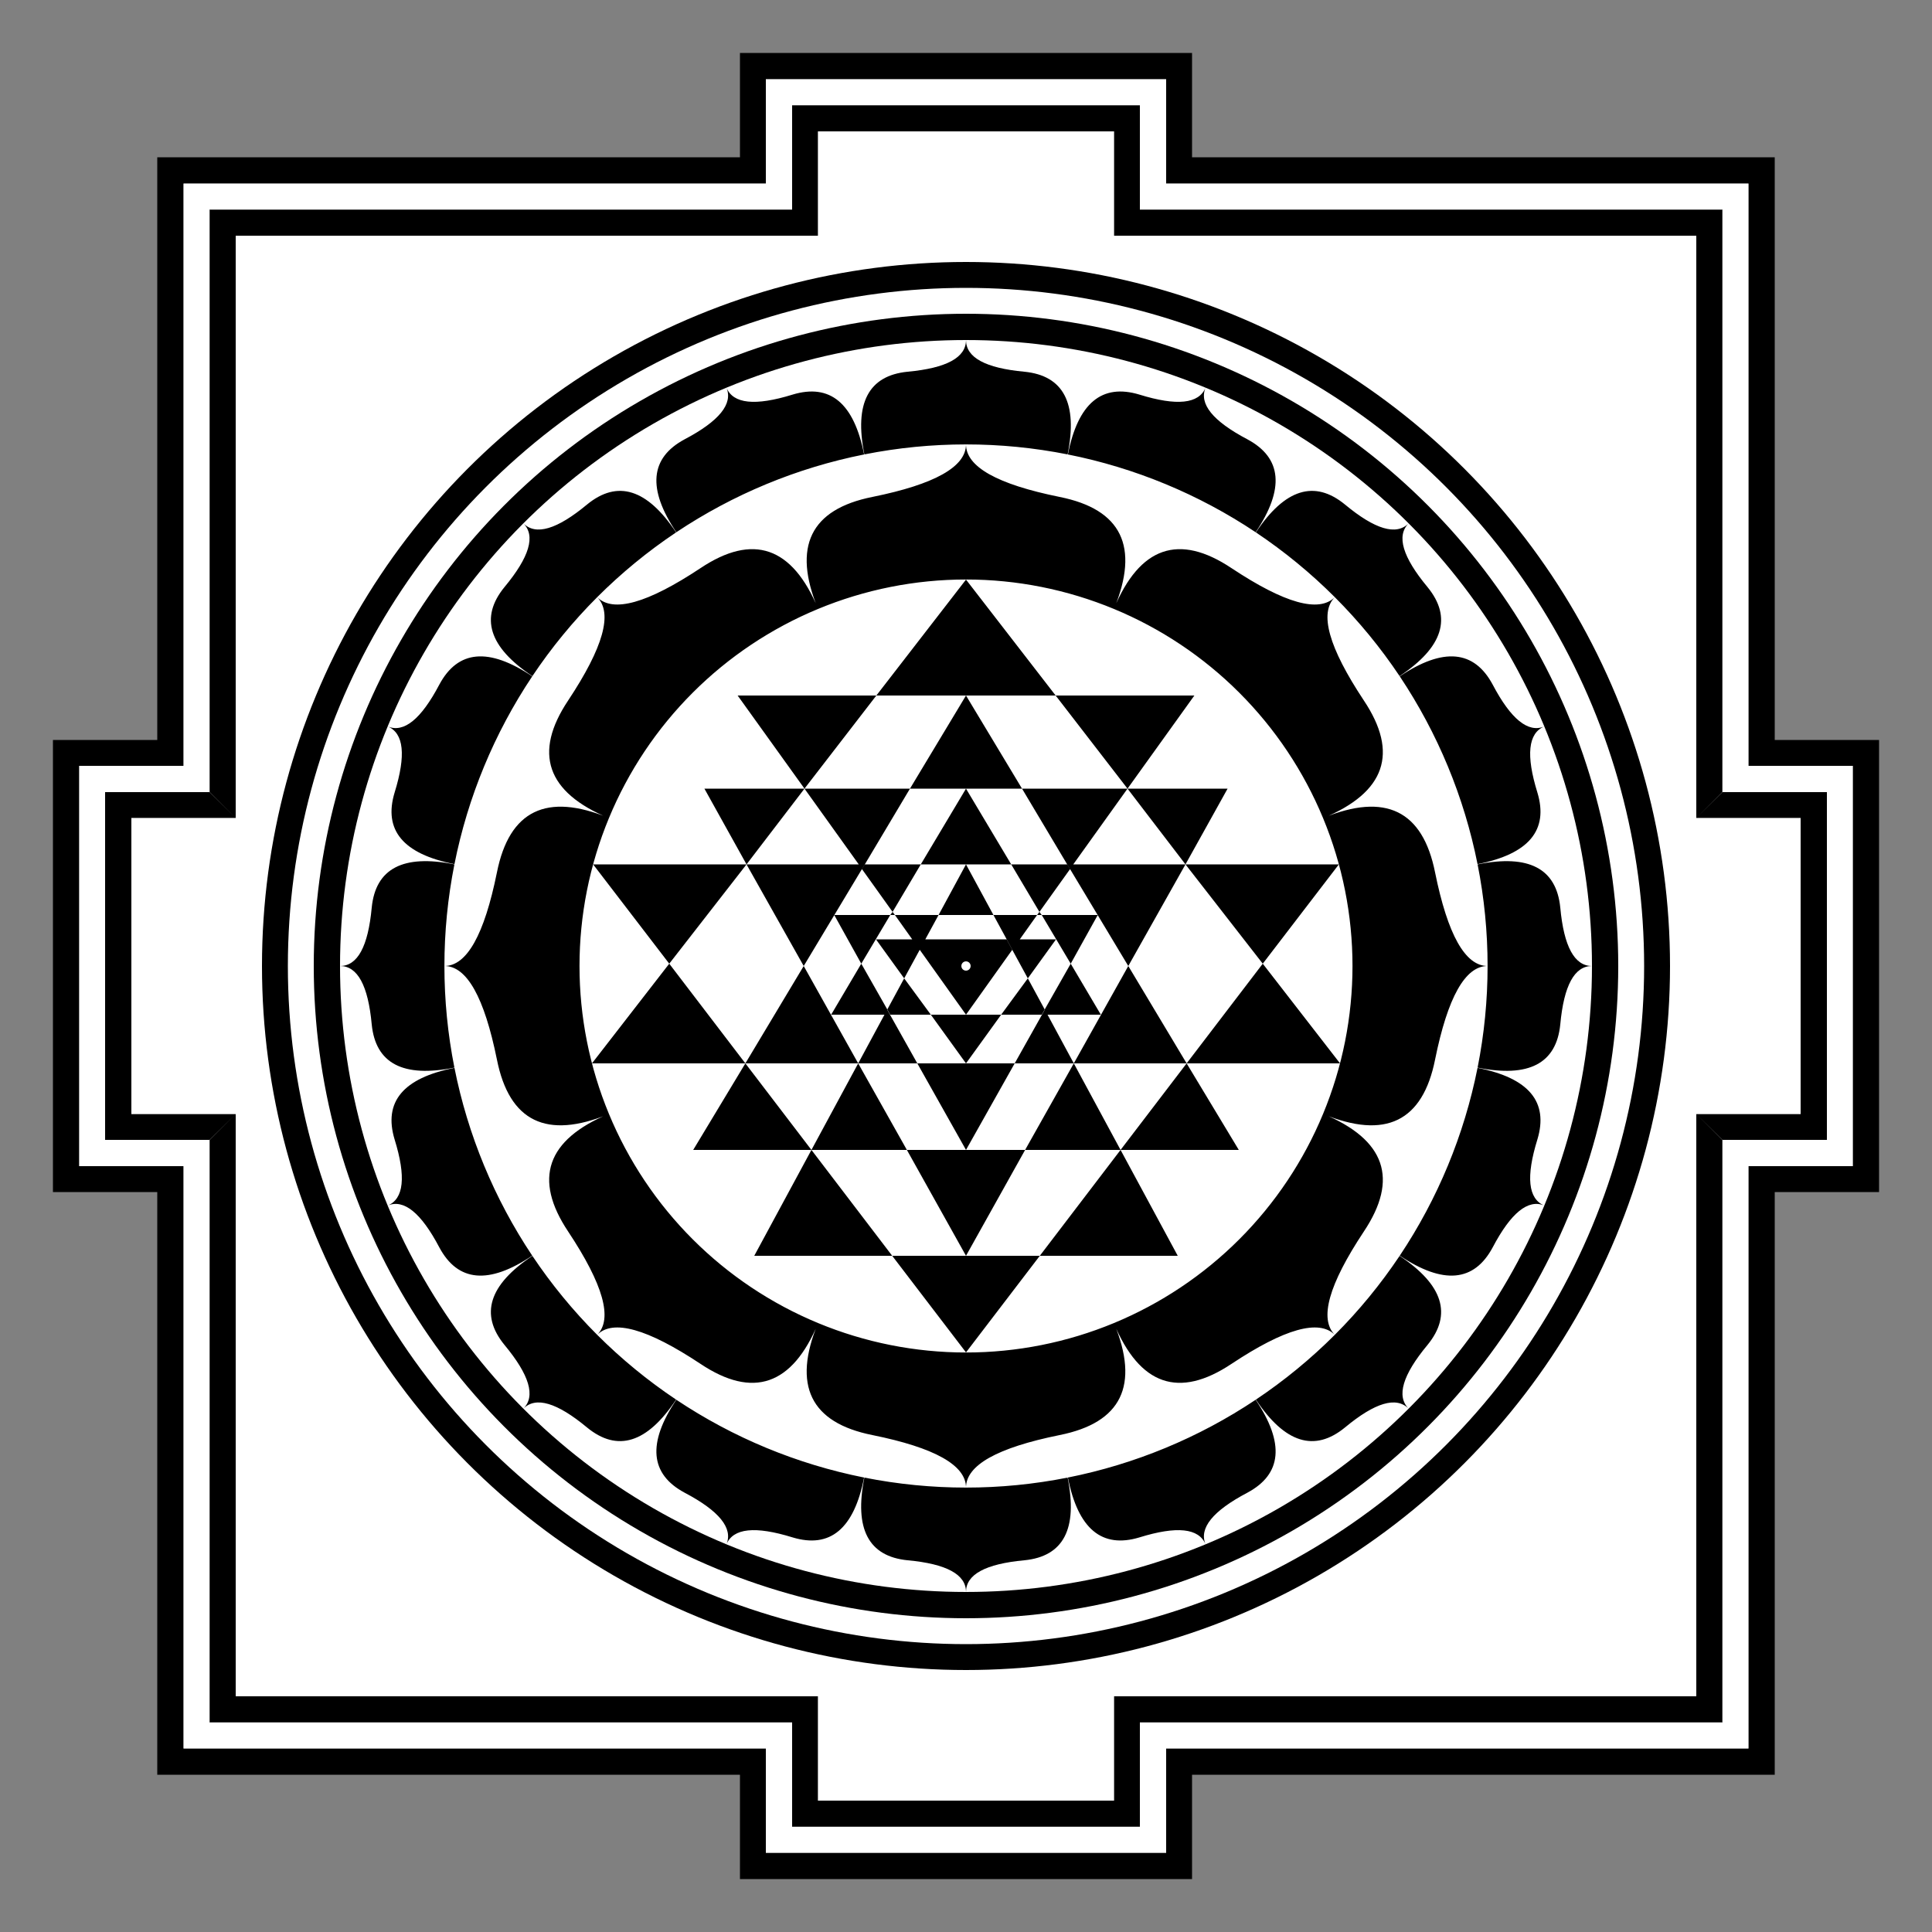 <?xml version="1.0" encoding="utf-8" ?>
<!DOCTYPE svg PUBLIC "-//W3C//DTD SVG 1.0//EN" "http://www.w3.org/TR/2001/REC-SVG-20010904/DTD/svg10.dtd">

<svg xmlns="http://www.w3.org/2000/svg" xmlns:xlink="http://www.w3.org/1999/xlink" viewBox="-2.5 -2.5 5 5" width="8in" height="8in">

	<rect x="-2.5" y="-2.5" width="5" height="5" fill="#808080" stroke="none"/>

	<title>Sri Yantra</title>
	<desc>The Sri Yantra mandala.</desc>
	<style type="text/css">
	<![CDATA[
		.wht
		{stroke:none;fill:#ffffff;}
		.blk
		{stroke:none;fill:#000000;}
		.mag
		{stroke:none;fill:#ff00ff;}
		.yel
		{stroke:none;fill:#ffff00;}
		.cyn
		{stroke:none;fill:#00ffff;}
		.org
		{stroke:none;fill:#ff8000;}
		.red
		{stroke:none;fill:#ff0000;}
		.rad1
		{fill:url(#radial1);}
		.rad2
		{fill:url(#radial2);}
		.rad3
		{fill:url(#radial3);}
		.rad4
		{fill:url(#radial4);}
		.rad5
		{fill:url(#radial5);}
	]]>
	</style>

	<defs>
		<radialGradient id="radial1">
			<stop offset="0%" stop-color="#00ffff"/>
			<stop offset="100%" stop-color="#ff00ff"/>
		</radialGradient>
		<radialGradient id="radial2">
			<stop offset="0%" stop-color="#ff0000"/>
			<stop offset="100%" stop-color="#ffff00"/>
		</radialGradient>
		<radialGradient id="radial3">
			<stop offset="0%" stop-color="#ff0000"/>
			<stop offset="100%" stop-color="#ffff00"/>
		</radialGradient>
		<radialGradient id="radial4">
			<stop offset="0%" stop-color="#ffff00"/>
			<stop offset="100%" stop-color="#ff8000"/>
		</radialGradient>
		<radialGradient id="radial5">
			<stop offset="0%" stop-color="#00ffff"/>
			<stop offset="100%" stop-color="#ffff00"/>
		</radialGradient>
		<path id="smallpetal" d="
			M -0.263 -1.324
			Q -0.303 -1.523 -0.151 -1.538
			Q -0.000 -1.552 -0.000 -1.620
			Q +0.000 -1.552 +0.151 -1.538
			Q +0.303 -1.523 +0.263 -1.324
			A 1.350 1.350 0 0,0 -0.263 -1.324
		" />
		<path id="largepetal" d="
			M -0.383 -0.924
			Q -0.483 -1.166 -0.242 -1.214
			Q -0.000 -1.263 -0.000 -1.350
			Q +0.000 -1.263 +0.242 -1.214
			Q +0.483 -1.166 +0.383 -0.924
			A 1.000 1.000 0 0,0 -0.383 -0.924
		" />
		<clipPath id="outer">
			<use xlink:href="#smallpetal" transform="rotate(00)" />
			<use xlink:href="#smallpetal" transform="rotate(22.5)" />
			<use xlink:href="#smallpetal" transform="rotate(45.0)" />
			<use xlink:href="#smallpetal" transform="rotate(67.5)" />
			<use xlink:href="#smallpetal" transform="rotate(90.0)" />
			<use xlink:href="#smallpetal" transform="rotate(112.5)" />
			<use xlink:href="#smallpetal" transform="rotate(135.0)" />
			<use xlink:href="#smallpetal" transform="rotate(157.5)" />
			<use xlink:href="#smallpetal" transform="rotate(180.0)" />
			<use xlink:href="#smallpetal" transform="rotate(202.5)" />
			<use xlink:href="#smallpetal" transform="rotate(225.0)" />
			<use xlink:href="#smallpetal" transform="rotate(247.5)" />
			<use xlink:href="#smallpetal" transform="rotate(270.0)" />
			<use xlink:href="#smallpetal" transform="rotate(292.5)" />
			<use xlink:href="#smallpetal" transform="rotate(315.0)" />
			<use xlink:href="#smallpetal" transform="rotate(337.5)" />

			<use xlink:href="#largepetal" transform="rotate(00)" />
			<use xlink:href="#largepetal" transform="rotate(45)" />
			<use xlink:href="#largepetal" transform="rotate(90)" />
			<use xlink:href="#largepetal" transform="rotate(135)" />
			<use xlink:href="#largepetal" transform="rotate(180)" />
			<use xlink:href="#largepetal" transform="rotate(225)" />
			<use xlink:href="#largepetal" transform="rotate(270)" />
			<use xlink:href="#largepetal" transform="rotate(315)" />
		</clipPath>
		<clipPath id="inner">
			<path d="
				M +0.000 -1.000 L -0.232 -0.700 L +0.232 -0.700
			" />
			<path d="
				M +0.232 -0.700 L +0.591 -0.700 L +0.418 -0.459
				M -0.232 -0.700 L -0.591 -0.700 L -0.418 -0.459
				M -0.000 -0.700 L +0.145 -0.459 L -0.145 -0.459
			" />
			<path d="
				M +0.418 -0.459 L +0.677 -0.459 L +0.568 -0.263
				M -0.418 -0.459 L -0.677 -0.459 L -0.568 -0.263
				M +0.145 -0.459 L +0.418 -0.459 L +0.269 -0.251
				M -0.145 -0.459 L -0.418 -0.459 L -0.269 -0.251
				M +0.000 -0.459 L +0.117 -0.263 L -0.117 -0.263
			" />
			<path d="
				M +0.568 -0.263 L +0.965 -0.263 L +0.768 -0.006
				M -0.568 -0.263 L -0.965 -0.263 L -0.768 -0.006
				M +0.568 -0.263 L +0.262 -0.263 L +0.420 -0.000
				M -0.568 -0.263 L -0.262 -0.263 L -0.420 -0.000
				M +0.278 -0.263 L +0.117 -0.263 L +0.190 -0.140
				M -0.278 -0.263 L -0.117 -0.263 L -0.190 -0.140
				M +0.000 -0.263 L +0.071 -0.132 L -0.071 -0.132
			" />
			<path d="
				M +0.341,-0.132 L +0.196,-0.132 L +0.271,-0.006
				M -0.341,-0.132 L -0.196,-0.132 L -0.271,-0.006
				M +0.190,-0.140 L +0.196,-0.132 L +0.184,-0.132
				M -0.190,-0.140 L -0.196,-0.132 L -0.184,-0.132
				M +0.071,-0.132 L +0.120,-0.042 L +0.184,-0.132
				M -0.071,-0.132 L -0.120,-0.042 L -0.184,-0.132
			" />
			<path d="
				M +0.233,-0.069 L +0.105,-0.069 L +0.160,+0.032
				M -0.233,-0.069 L -0.105,-0.069 L -0.160,+0.032
				M +0.139,-0.069 L +0.000,+0.126 L -0.139,-0.069
				M +0.211,+0.126 L +0.091,+0.126 L +0.160,+0.032
				M -0.211,+0.126 L -0.091,+0.126 L -0.160,+0.032
			" />
			<path d="
				M +0.271,-0.006 L +0.196,+0.126 L +0.349,+0.126
				M -0.271,-0.006 L -0.196,+0.126 L -0.349,+0.126
			" />
			<path d="
				M +0.204,+0.113 L +0.279,+0.252 L +0.126,+0.252
				M -0.204,+0.113 L -0.279,+0.252 L -0.126,+0.252
				M +0.091,+0.126 L +0.000,+0.252 L -0.091,+0.126
			" />
			<path d="
				M +0.768,-0.006 L +0.968,+0.252 L +0.571,+0.252
				M -0.768,-0.006 L -0.968,+0.252 L -0.571,+0.252
				M +0.420,-0.000 L +0.279,+0.252 L +0.571,+0.252
				M -0.420,-0.000 L -0.279,+0.252 L -0.571,+0.252
			" />
			<path d="
				M +0.571,+0.252 L +0.706,+0.476 L +0.400,+0.476
				M -0.571,+0.252 L -0.706,+0.476 L -0.400,+0.476
				M +0.279,+0.252 L +0.153,+0.476 L +0.400,+0.476
				M -0.279,+0.252 L -0.153,+0.476 L -0.400,+0.476
				M +0.126,+0.252 L -0.126,+0.252 L +0.000,+0.476
			" />
			<path d="
				M +0.191,+0.750 L +0.548,+0.750 L +0.400,+0.476
				M -0.191,+0.750 L -0.548,+0.750 L -0.400,+0.476
				M +0.000,+0.750 L -0.153,+0.476 L +0.153,+0.476
			" />
			<path d="
				M +0.191,+0.750 L -0.191,+0.750 L +0.000,+1.000
			" />
		</clipPath>
		<clipPath id="outermagentaframe">
			<path class="rad3" d="
				M -1.890,-1.890 L -0.383,-1.890 L -0.383,-2.160 L +0.383,-2.160 L +0.383,-1.890
				L +1.890,-1.890 L +1.890,-0.383 L +2.160,-0.383 L +2.160,+0.383 L +1.890,+0.383
				L +1.890,+1.890 L +0.383,+1.890 L +0.383,+2.160 L -0.383,+2.160 L -0.383,+1.890
				L -1.890,+1.890 L -1.890,+0.383 L -2.160,+0.383 L -2.160,-0.383 L -1.890,-0.383
			" />
			<path d="
				M +1.958,-1.958 L +2.025,-2.025 L +2.025,-0.518 L +1.958,-0.450
				M +1.958,+1.958 L +2.025,+2.025 L +2.025,+0.518 L +1.958,+0.450
				M -1.958,+1.958 L -2.025,+2.025 L -2.025,+0.518 L -1.958,+0.450
				M -1.958,-1.958 L -2.025,-2.025 L -2.025,-0.518 L -1.958,-0.450

				M +1.958,-1.958 L +2.025,-2.025 L +0.518,-2.025 L +0.450,-1.958
				M +1.958,+1.958 L +2.025,+2.025 L +0.518,+2.025 L +0.450,+1.958
				M -1.958,-1.958 L -2.025,-2.025 L -0.518,-2.025 L -0.450,-1.958
				M -1.958,+1.958 L -2.025,+2.025 L -0.518,+2.025 L -0.450,+1.958

				M +1.958,-0.450 L +2.025,-0.518 L +2.295,-0.518 L +2.228,-0.450
				M +1.958,+0.450 L +2.025,+0.518 L +2.295,+0.518 L +2.228,+0.450
				M -1.958,-0.450 L -2.025,-0.518 L -2.295,-0.518 L -2.228,-0.450
				M -1.958,+0.450 L -2.025,+0.518 L -2.295,+0.518 L -2.228,+0.450

				M +0.450,-1.958 L +0.518,-2.025 L +0.518,-2.295 L +0.450,-2.228
				M +0.450,+1.958 L +0.518,+2.025 L +0.518,+2.295 L +0.450,+2.228
				M -0.450,-1.958 L -0.518,-2.025 L -0.518,-2.295 L -0.450,-2.228
				M -0.450,+1.958 L -0.518,+2.025 L -0.518,+2.295 L -0.450,+2.228

				M +2.228,-0.450 L +2.295,-0.518 L +2.295,+0.518 L +2.228,+0.450
				M -2.228,-0.450 L -2.295,-0.518 L -2.295,+0.518 L -2.228,+0.450

				M +0.450,-2.228 L +0.518,-2.295 L -0.518,-2.295 L -0.450,-2.228
				M +0.450,+2.228 L +0.518,+2.295 L -0.518,+2.295 L -0.450,+2.228
			" />
		</clipPath>
		<clipPath id="outeryellowframe">
			<path d="
				M +1.890,-1.890 L +1.957,-1.957 L +1.957,-0.450 L +1.890,-0.383
				M -1.890,-1.890 L -1.957,-1.957 L -1.957,-0.450 L -1.890,-0.383
				M +1.890,+1.890 L +1.957,+1.957 L +1.957,+0.450 L +1.890,+0.383
				M -1.890,+1.890 L -1.957,+1.957 L -1.957,+0.450 L -1.890,+0.383

				M +1.890,-1.890 L +1.957,-1.957 L +0.450,-1.957 L +0.383,-1.890
				M -1.890,-1.890 L -1.957,-1.957 L -0.450,-1.957 L -0.383,-1.890
				M +1.890,+1.890 L +1.957,+1.957 L +0.450,+1.957 L +0.383,+1.890
				M -1.890,+1.890 L -1.957,+1.957 L -0.450,+1.957 L -0.383,+1.890

				M +0.383,-2.160 L +0.450,-2.227 L +0.450,-1.957 L +0.383,-1.890
				M +0.383,+2.160 L +0.450,+2.227 L +0.450,+1.957 L +0.383,+1.890
				M -0.383,-2.160 L -0.450,-2.227 L -0.450,-1.957 L -0.383,-1.890
				M -0.383,+2.160 L -0.450,+2.227 L -0.450,+1.957 L -0.383,+1.890

				M -0.450,-2.227 L -0.383,-2.160 L +0.383,-2.160 L +0.450,-2.227
				M -0.450,+2.227 L -0.383,+2.160 L +0.383,+2.160 L +0.450,+2.227

				M +1.890,-0.383 L +1.958,-0.450 L +2.228,-0.450 L +2.160,-0.383
				M +1.890,+0.383 L +1.958,+0.450 L +2.228,+0.450 L +2.160,+0.383
				M -1.890,-0.383 L -1.958,-0.450 L -2.228,-0.450 L -2.160,-0.383
				M -1.890,+0.383 L -1.958,+0.450 L -2.228,+0.450 L -2.160,+0.383

				M +2.160,+0.383 L +2.228,+0.450 L +2.228,-0.450 L +2.160,-0.383
				M -2.160,+0.383 L -2.228,+0.450 L -2.228,-0.450 L -2.160,-0.383
			" />
			<path d="
				M +2.025,-2.025 L +2.093,-2.093 L +2.093,-0.585 L +2.025,-0.518
				M +2.025,+2.025 L +2.093,+2.093 L +2.093,+0.585 L +2.025,+0.518
				M -2.025,-2.025 L -2.093,-2.093 L -2.093,-0.585 L -2.025,-0.518
				M -2.025,+2.025 L -2.093,+2.093 L -2.093,+0.585 L -2.025,+0.518

				M +2.025,-2.025 L +2.093,-2.093 L +0.585,-2.093 L +0.518,-2.025
				M +2.025,+2.025 L +2.093,+2.093 L +0.585,+2.093 L +0.518,+2.025
				M -2.025,-2.025 L -2.093,-2.093 L -0.585,-2.093 L -0.518,-2.025
				M -2.025,+2.025 L -2.093,+2.093 L -0.585,+2.093 L -0.518,+2.025

				M +0.518,-2.295 L +0.585,-2.363 L +0.585,-2.093 L +0.518,-2.025
				M +0.518,+2.295 L +0.585,+2.363 L +0.585,+2.093 L +0.518,+2.025
				M -0.518,-2.295 L -0.585,-2.363 L -0.585,-2.093 L -0.518,-2.025
				M -0.518,+2.295 L -0.585,+2.363 L -0.585,+2.093 L -0.518,+2.025

				M +2.295,-0.518 L +2.363,-0.585 L +2.093,-0.585 L +2.025,-0.518
				M +2.295,+0.518 L +2.363,+0.585 L +2.093,+0.585 L +2.025,+0.518
				M -2.295,-0.518 L -2.363,-0.585 L -2.093,-0.585 L -2.025,-0.518
				M -2.295,+0.518 L -2.363,+0.585 L -2.093,+0.585 L -2.025,+0.518

				M +2.295,-0.518 L +2.363,-0.585 L +2.363,+0.585 L +2.295,+0.518
				M -2.295,-0.518 L -2.363,-0.585 L -2.363,+0.585 L -2.295,+0.518

				M +0.518,-2.295 L +0.585,-2.363 L -0.585,-2.363 L -0.518,-2.295
				M +0.518,+2.295 L +0.585,+2.363 L -0.585,+2.363 L -0.518,+2.295
			" />
		</clipPath>
		<clipPath id="c1">
			<circle cx="0" cy="0" r="1.822" />
		</clipPath>
		<clipPath id="c2">
			<circle cx="0" cy="0" r="1.755" />
		</clipPath>
		<clipPath id="c3">
			<circle cx="0" cy="0" r="1.688" />
		</clipPath>
		<clipPath id="c4">
			<circle cx="0" cy="0" r="1.620" />
		</clipPath>
		<clipPath id="c5">
			<circle cx="0" cy="0" r="0.012" />
		</clipPath>
	</defs>

<!--	<rect class="wht" x="-2.500" y="-2.500" width="5.000" height="5.000" />-->
	<rect class="blk" x="-2.363" y="-2.363" width="4.726" height="4.726" clip-path="url(#outeryellowframe)" />
	<rect class="wht" x="-2.363" y="-2.363" width="4.726" height="4.726" clip-path="url(#outermagentaframe)" />

	<circle class="blk" cx="0" cy="0" r="2.363" clip-path="url(#c1)" />
	<circle class="wht" cx="0" cy="0" r="2.363" clip-path="url(#c2)" />
	<circle class="blk" cx="0" cy="0" r="2.363" clip-path="url(#c3)" />
	<circle class="wht" cx="0" cy="0" r="2.363" clip-path="url(#c4)" />

	<circle class="blk" cx="0" cy="0" r="2.363" clip-path="url(#outer)" />
	<circle class="blk" cx="0" cy="0" r="1.000" clip-path="url(#inner)" />

	<circle class="wht" cx="0" cy="0" r="2.363" clip-path="url(#c5)" />
</svg>
